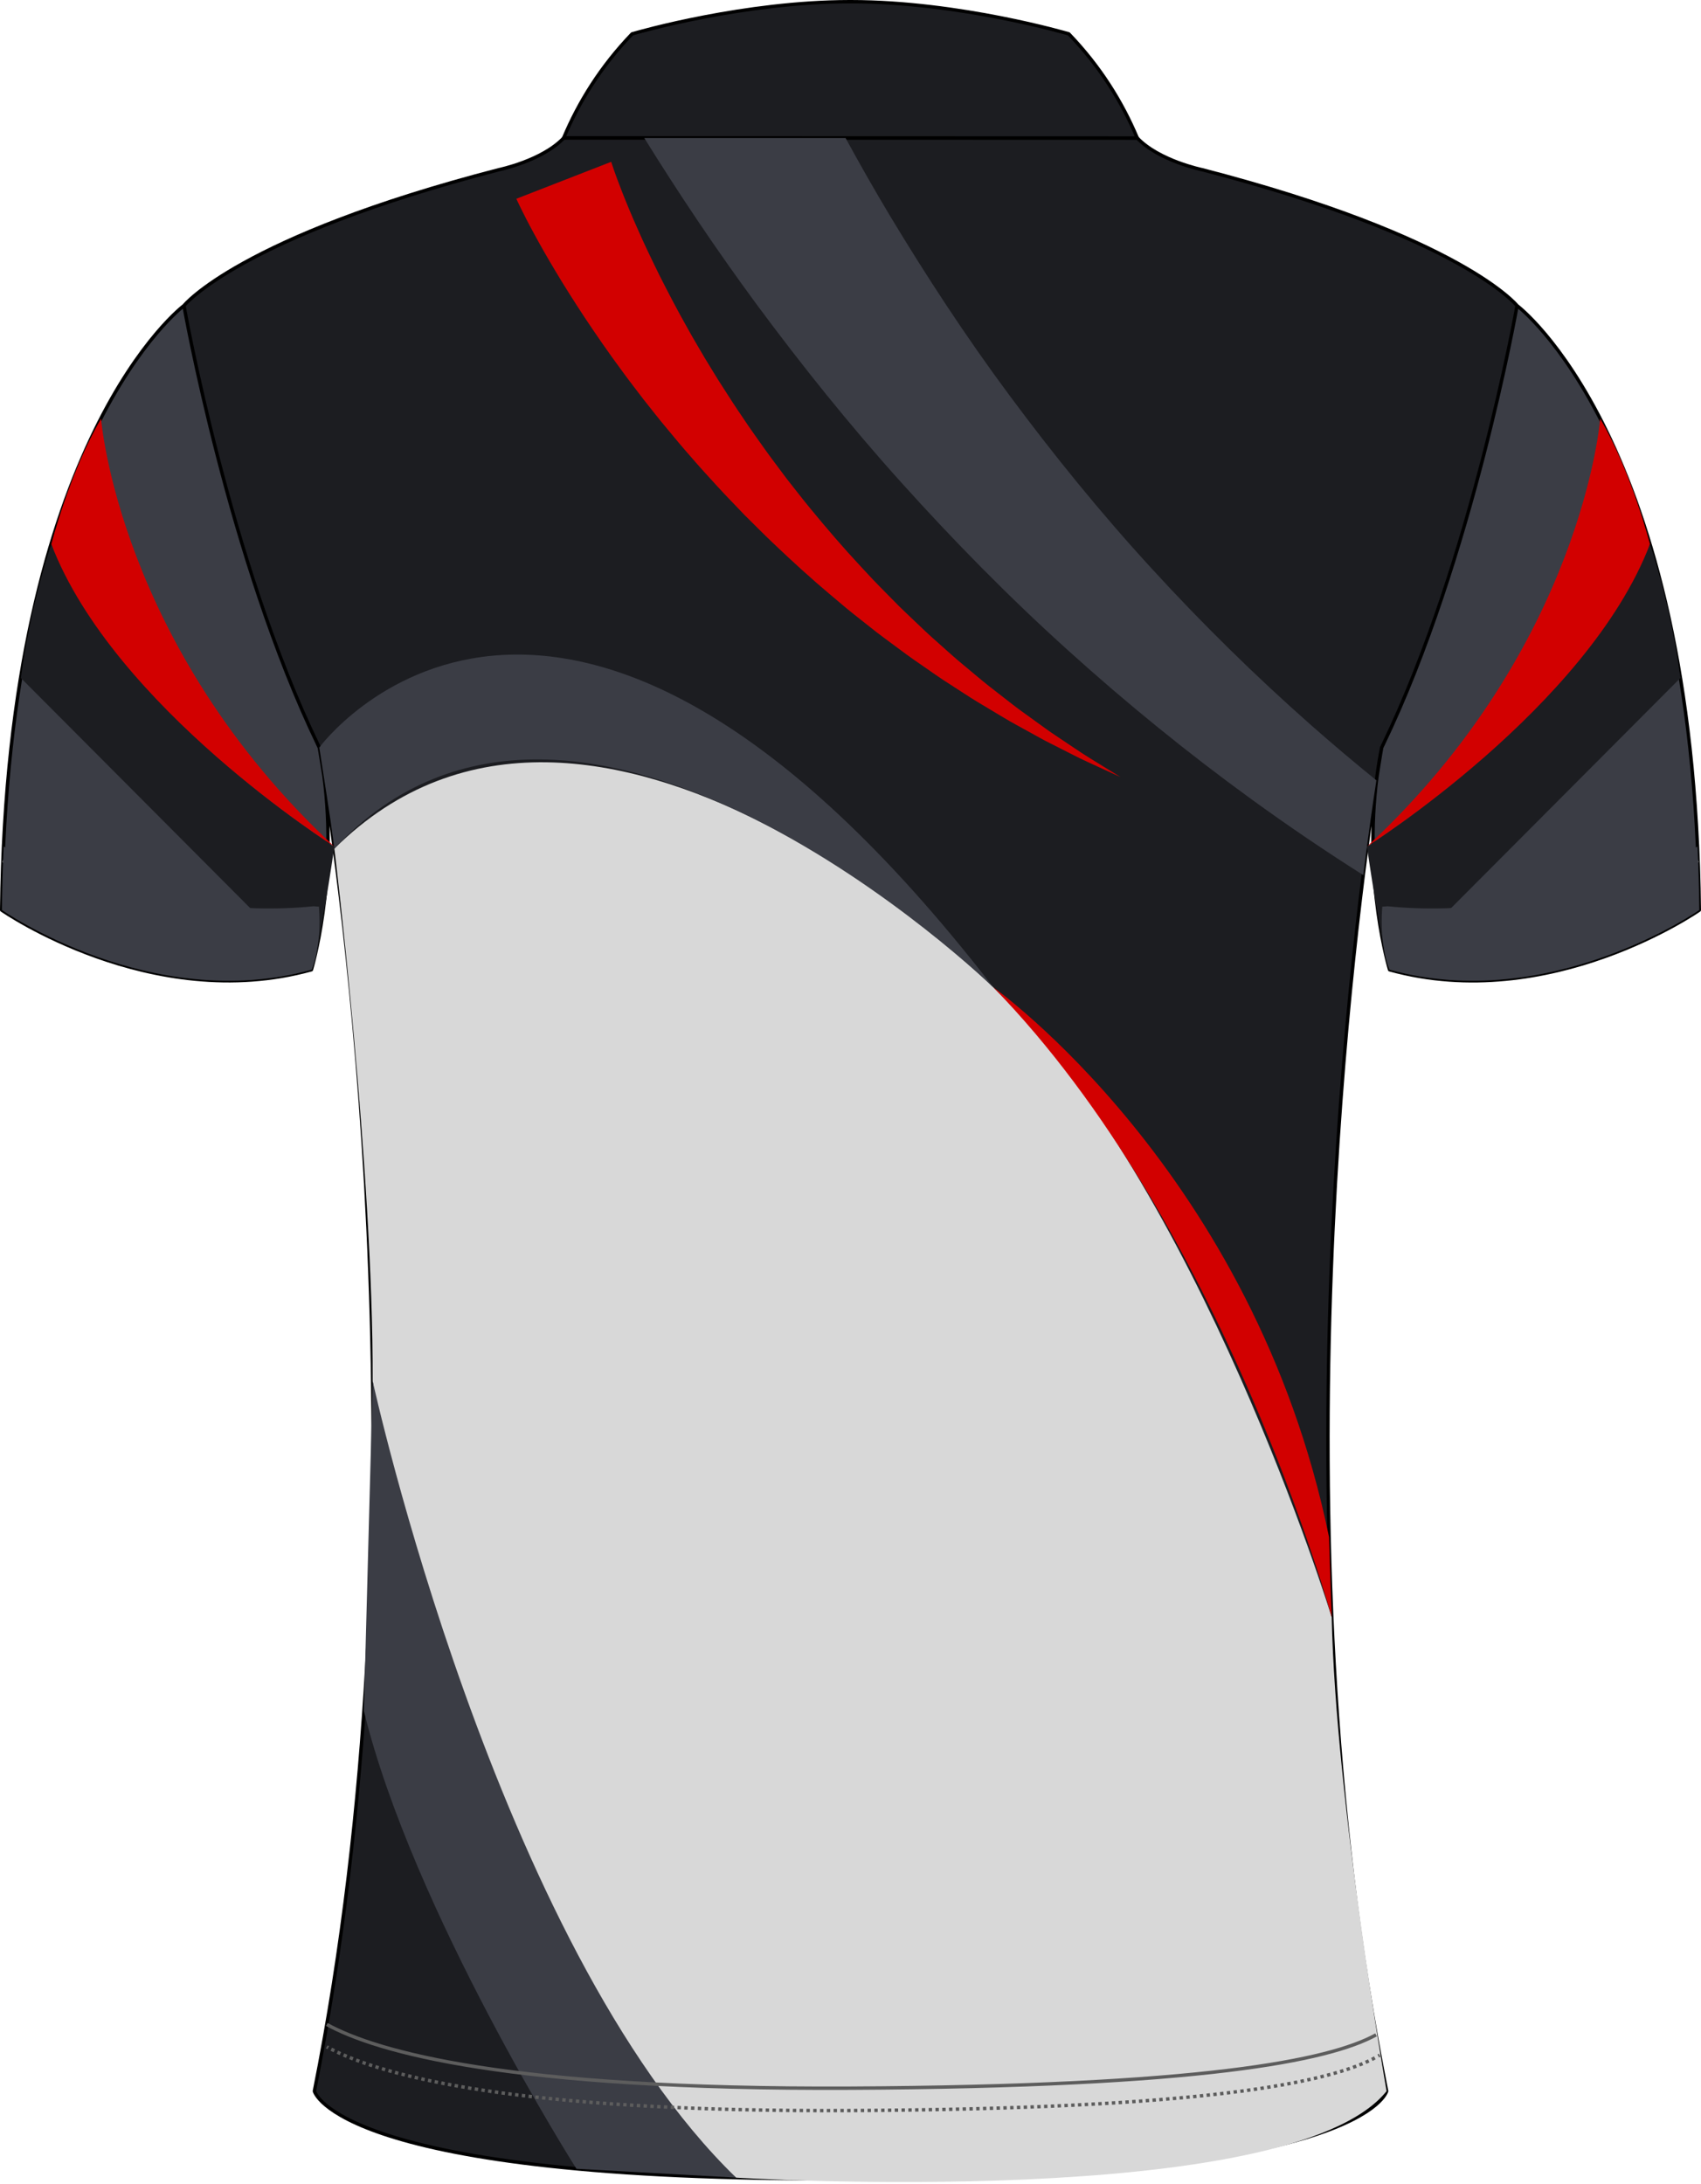 <?xml version="1.0" encoding="utf-8"?>
<!-- Generator: Adobe Illustrator 19.1.0, SVG Export Plug-In . SVG Version: 6.00 Build 0)  -->
<svg version="1.1" id="Layer_1" xmlns="http://www.w3.org/2000/svg" xmlns:xlink="http://www.w3.org/1999/xlink" x="0px" y="0px"
	 viewBox="0 0 501.01 643" style="enable-background:new 0 0 501.01 643;" xml:space="preserve">
<style type="text/css">
	<![CDATA[
	@font-face{font-family:'codaheavy';src:url('/fonts/coda-heavy-webfont.woff') format('woff')}
	text{font-family:Impact,codaheavy,sans-serif}
	.Number.fill{fill:#000}
	.NumberOutline.stroke{fill:none;stroke:#777;stroke-width:2.5}
	.Colour1.fill{fill:#1C1D21;}
	.Colour2.fill{fill:#3B3D45;}
	.Colour3.fill{fill:#D20000;}
	.Colour4.fill{fill:#D8D8D8;}
	.ArmTrim.fill{fill:#3B3D45;}
	.Collar.fill{fill:#1C1D21;}
	.st0{fill:none;stroke:#000000;stroke-linecap:round;stroke-linejoin:round;}
	.st1{fill:none;stroke:#5D5D5D;stroke-miterlimit:10;stroke-dasharray:1;}
	.st2{fill:none;stroke:#5D5D5D;stroke-miterlimit:10;}
	.st3{fill:none;stroke:#5D5D5D;stroke-miterlimit:10;stroke-dasharray:1,1;}
	]]>
</style>
<path class="Colour1 fill" d="M250.5,641.54c-151.65,0.75-157.91-25.8-157.91-25.8c38.04-190.45,1.45-395.62,1.45-395.62
	C67.46,165.53,54.18,89.99,54.18,89.99S70.32,69.8,146.9,49.98c0,0,12.76-2.62,19.14-9.35h168.92c6.38,6.73,19.14,9.35,19.14,9.35
	c76.58,19.82,92.72,40.01,92.72,40.01s-13.28,75.53-39.86,130.13c0,0-36.59,205.16,1.45,395.62
	C408.41,615.74,402.15,642.29,250.5,641.54"/>
<path class="Colour2 fill" d="M446.82,89.99c0,0,52.18,38.89,53.68,177.99c0,0-43.92,30.66-91.22,17.57c0,0-9.27-30.54-2.32-65.44
	C406.96,220.12,430.18,173.01,446.82,89.99z"/>
<path class="Colour2 fill" d="M54.18,89.99c0,0-52.18,38.89-53.68,177.99c0,0,43.92,30.66,91.22,17.57c0,0,9.27-30.54,2.32-65.44
	C94.04,220.12,70.82,173.01,54.18,89.99z"/>
<path class="st0" d="M54.18,89.99c0,0,16.14-20.19,92.72-40.01c0,0,12.76-2.62,19.14-9.35h168.92c6.38,6.73,19.14,9.35,19.14,9.35
	c76.58,19.82,92.72,40.01,92.72,40.01 M95.43,228.58c-0.86-5.51-1.38-8.46-1.38-8.46 M93.7,219.4c0.12,0.24,0.23,0.48,0.34,0.72
	 M406.96,220.12c0.12-0.24,0.23-0.48,0.34-0.72 M54.18,89.99c0,0,13.17,74.88,39.52,129.41 M406.96,220.12c0,0-0.53,2.95-1.38,8.46
	 M95.43,228.58c6.31,40.48,30.65,219.51-2.83,387.16c0,0,6.26,26.55,157.91,25.8c151.65,0.75,157.91-25.8,157.91-25.8
	c-33.48-167.65-9.14-346.68-2.83-387.16 M407.31,219.4c26.35-54.54,39.52-129.41,39.52-129.41 M405.58,228.58
	c-4.1,31.23,3.71,56.98,3.71,56.98c47.3,13.09,91.22-17.57,91.22-17.57c-1.5-139.1-53.68-177.99-53.68-177.99 M406.96,220.12
	c0,0,0.12-0.25,0.34-0.72 M406.96,220.12c-0.57,2.85-1.02,5.68-1.38,8.46 M54.18,89.99c0,0-52.18,38.89-53.68,177.99
	c0,0,43.92,30.66,91.22,17.57c0,0,7.81-25.75,3.71-56.98 M93.7,219.4c0.22,0.47,0.34,0.72,0.34,0.72 M95.43,228.58
	c-0.37-2.78-0.82-5.6-1.38-8.46"/>
<path class="Collar fill" d="M314.81,9.97c0,0-31.9-9.43-64.11-9.47l-0.47,0c-31.01,0.05-61.7,8.79-63.92,9.44l-0.13,0.04
	c-9.22,9.58-15.69,20.03-20.15,30.61l168.94,0.05C330.52,30.04,324.04,19.57,314.81,9.97"/>
<path class="st0" d="M166.03,40.58l168.94,0.05c-4.45-10.59-10.93-21.06-20.17-30.66c0,0-31.9-9.43-64.11-9.47l-0.47,0
	c-31.01,0.05-61.7,8.79-63.92,9.44l-0.13,0.04C176.96,19.56,170.49,30,166.03,40.58z"/>
<g>
	<path class="st1" d="M0.82,253.4c0,0,32.62,21.51,93.18,18.51"/>
	<path class="st1" d="M500.18,253.4c0,0-32.62,21.51-93.18,18.51"/>
</g>
<path class="Colour4 fill" d="M98.48,249.9c0,0,11.51,94.55,11.28,156.78l17.79,102.05l41.36,93.99l47.89,38.51
	c0,0,163.15,9.92,191.6-25.48c0,0-15.03-85.88-16.16-139.54c0,0-39.04-127.35-99.69-185.49C292.56,290.71,174.51,174.49,98.48,249.9
	z"/>
<path class="Colour3 fill" d="M180.02,47.65c0,0,0.06,0.2,0.19,0.58c0.09,0.3,0.28,0.87,0.55,1.64c0.54,1.53,1.36,3.83,2.53,6.78
	c1.15,2.94,2.63,6.53,4.45,10.62c1.79,4.1,3.97,8.68,6.42,13.65c2.5,4.95,5.27,10.31,8.42,15.86c1.54,2.8,3.24,5.61,4.93,8.52
	c1.77,2.85,3.5,5.83,5.42,8.75c1.88,2.95,3.81,5.94,5.85,8.92c1.99,3.01,4.13,5.97,6.26,8.98c2.13,3.01,4.41,5.95,6.63,8.96
	c2.32,2.92,4.6,5.92,6.99,8.81c4.77,5.8,9.67,11.53,14.74,16.95c1.27,1.36,2.53,2.71,3.78,4.06c1.26,1.34,2.57,2.62,3.84,3.93
	c1.28,1.3,2.56,2.59,3.82,3.87c1.28,1.27,2.59,2.48,3.87,3.71c2.56,2.46,5.09,4.87,7.67,7.11c2.56,2.27,5.02,4.55,7.56,6.6
	c2.52,2.08,4.92,4.16,7.34,6.07c2.43,1.89,4.78,3.72,7.03,5.47c2.25,1.76,4.52,3.3,6.62,4.85c2.12,1.51,4.1,3.02,6.05,4.28
	c3.88,2.56,7.22,4.92,10.08,6.66c5.71,3.52,8.98,5.54,8.98,5.54s-3.49-1.6-9.6-4.41c-3.07-1.39-6.67-3.32-10.88-5.42
	c-2.12-1.03-4.27-2.29-6.59-3.55c-2.3-1.29-4.77-2.57-7.25-4.07c-2.49-1.49-5.08-3.04-7.77-4.65c-2.68-1.63-5.36-3.43-8.17-5.23
	c-2.83-1.77-5.6-3.77-8.49-5.76c-2.91-1.96-5.78-4.1-8.7-6.28c-1.46-1.09-2.95-2.17-4.42-3.3c-1.45-1.15-2.92-2.31-4.39-3.47
	c-1.47-1.17-2.97-2.32-4.43-3.54c-1.46-1.22-2.92-2.45-4.39-3.69c-5.89-4.93-11.66-10.2-17.33-15.6c-2.84-2.69-5.57-5.49-8.36-8.23
	c-2.68-2.83-5.42-5.6-8.02-8.45c-2.6-2.86-5.21-5.67-7.67-8.55c-2.51-2.84-4.92-5.72-7.26-8.57c-2.38-2.82-4.58-5.71-6.81-8.48
	c-2.14-2.83-4.3-5.58-6.28-8.32c-4.04-5.45-7.68-10.75-10.98-15.7c-3.26-4.97-6.2-9.59-8.68-13.77c-2.5-4.17-4.6-7.88-6.29-11
	c-1.7-3.1-2.97-5.63-3.84-7.39c-0.45-0.94-0.79-1.66-1.03-2.14c-0.22-0.47-0.33-0.72-0.33-0.72L180.02,47.65z"/>
<path class="Colour2 fill" d="M109.77,406.68c0,0,36.38,166.05,107.04,234.54l-47.03-2.6c0,0-48.19-75.93-62.6-134.79L109.77,406.68z"/>
<path class="Colour2 fill" d="M94.04,220.12c0,0,69.98-95.64,198.52,70.59c0,0-122.3-118.21-194.08-40.81l-1.11-8.17
	C97.37,241.73,95.25,227.67,94.04,220.12z"/>
<path class="Colour3 fill" d="M292.56,290.71c0,0,76.77,54.42,98.9,161.92c0,0,0.52,17.87,0.79,23.56
	C392.25,476.2,360.49,360.36,292.56,290.71z"/>
<path class="Colour2 fill" d="M222.86,89.64c13.08,17.66,27.25,35.41,42.67,52.51c15.4,17.11,31.78,33.79,49.1,49.4
	c17.3,15.63,35.39,30.31,53.89,43.74c10.9,7.91,21.93,15.38,33.01,22.39c1.51-12.01,2.88-21.48,3.87-27.9
	c-6.5-5.27-12.95-10.71-19.31-16.32c-16.38-14.45-32.18-29.98-47.08-46.27c-14.92-16.27-28.82-33.41-41.7-50.79
	c-12.9-17.37-24.54-35.2-35.14-52.79c-4.61-7.69-8.97-15.36-13.12-22.97h-59.28C199.73,56.71,210.74,73.19,222.86,89.64z"/>
<path class="Colour3 fill" d="M471.32,123.29c0,0-5.13,66.93-68.71,126c0,0,66.17-41.74,83.37-89.05
	C485.98,160.24,480.5,138.86,471.32,123.29z"/>
<path class="Colour1 fill" d="M485.98,160.24c0,0,5.97,16.94,8.97,39.39l-85.66,85.93c0,0-2.09-4.98-6.68-36.27
	C402.61,249.29,467.53,208.3,485.98,160.24z"/>
<path class="Colour3 fill" d="M29.77,123.29c0,0,5.13,66.93,68.71,126c0,0-66.17-41.74-83.37-89.05
	C15.11,160.24,20.59,138.86,29.77,123.29z"/>
<path class="Colour1 fill" d="M15.11,160.24c0,0-5.97,16.94-8.97,39.39l85.66,85.93c0,0,2.09-4.98,6.68-36.27
	C98.48,249.29,33.56,208.3,15.11,160.24z"/>
<path class="st2" d="M96.25,596.12c14.67,8.04,53.26,19.26,154.26,18.76c103.23-0.51,140.87-8.06,154.79-15.7"/>
<g>
	<g>
		<path class="st2" d="M96.25,602.71c0.14,0.08,0.29,0.16,0.44,0.24"/>
		<path class="st3" d="M97.57,603.41c15.61,7.97,54.83,18.55,152.94,18.06c103.77-0.51,141.26-8.14,155.01-15.82"/>
		<path class="st2" d="M405.95,605.41c0.15-0.08,0.29-0.17,0.43-0.25"/>
	</g>
</g>
<path class="ArmTrim fill" d="M407.13,266.98c-0.89,12.23,2.16,18.57,2.16,18.57c47.3,13.09,91.22-17.57,91.22-17.57
	c-0.07-6.44-0.25-12.67-0.52-18.69c0,0-45.27,22.25-91.25,17.57L407.13,266.98z"/>
<path class="ArmTrim fill" d="M93.94,266.98c0.89,12.23-2.16,18.57-2.16,18.57c-47.3,13.09-91.22-17.57-91.22-17.57
	c0.07-6.44,0.25-12.67,0.52-18.69c0,0,45.27,22.25,91.25,17.57L93.94,266.98z"/>
<g id="BBodyLogos"></g>
</svg>
